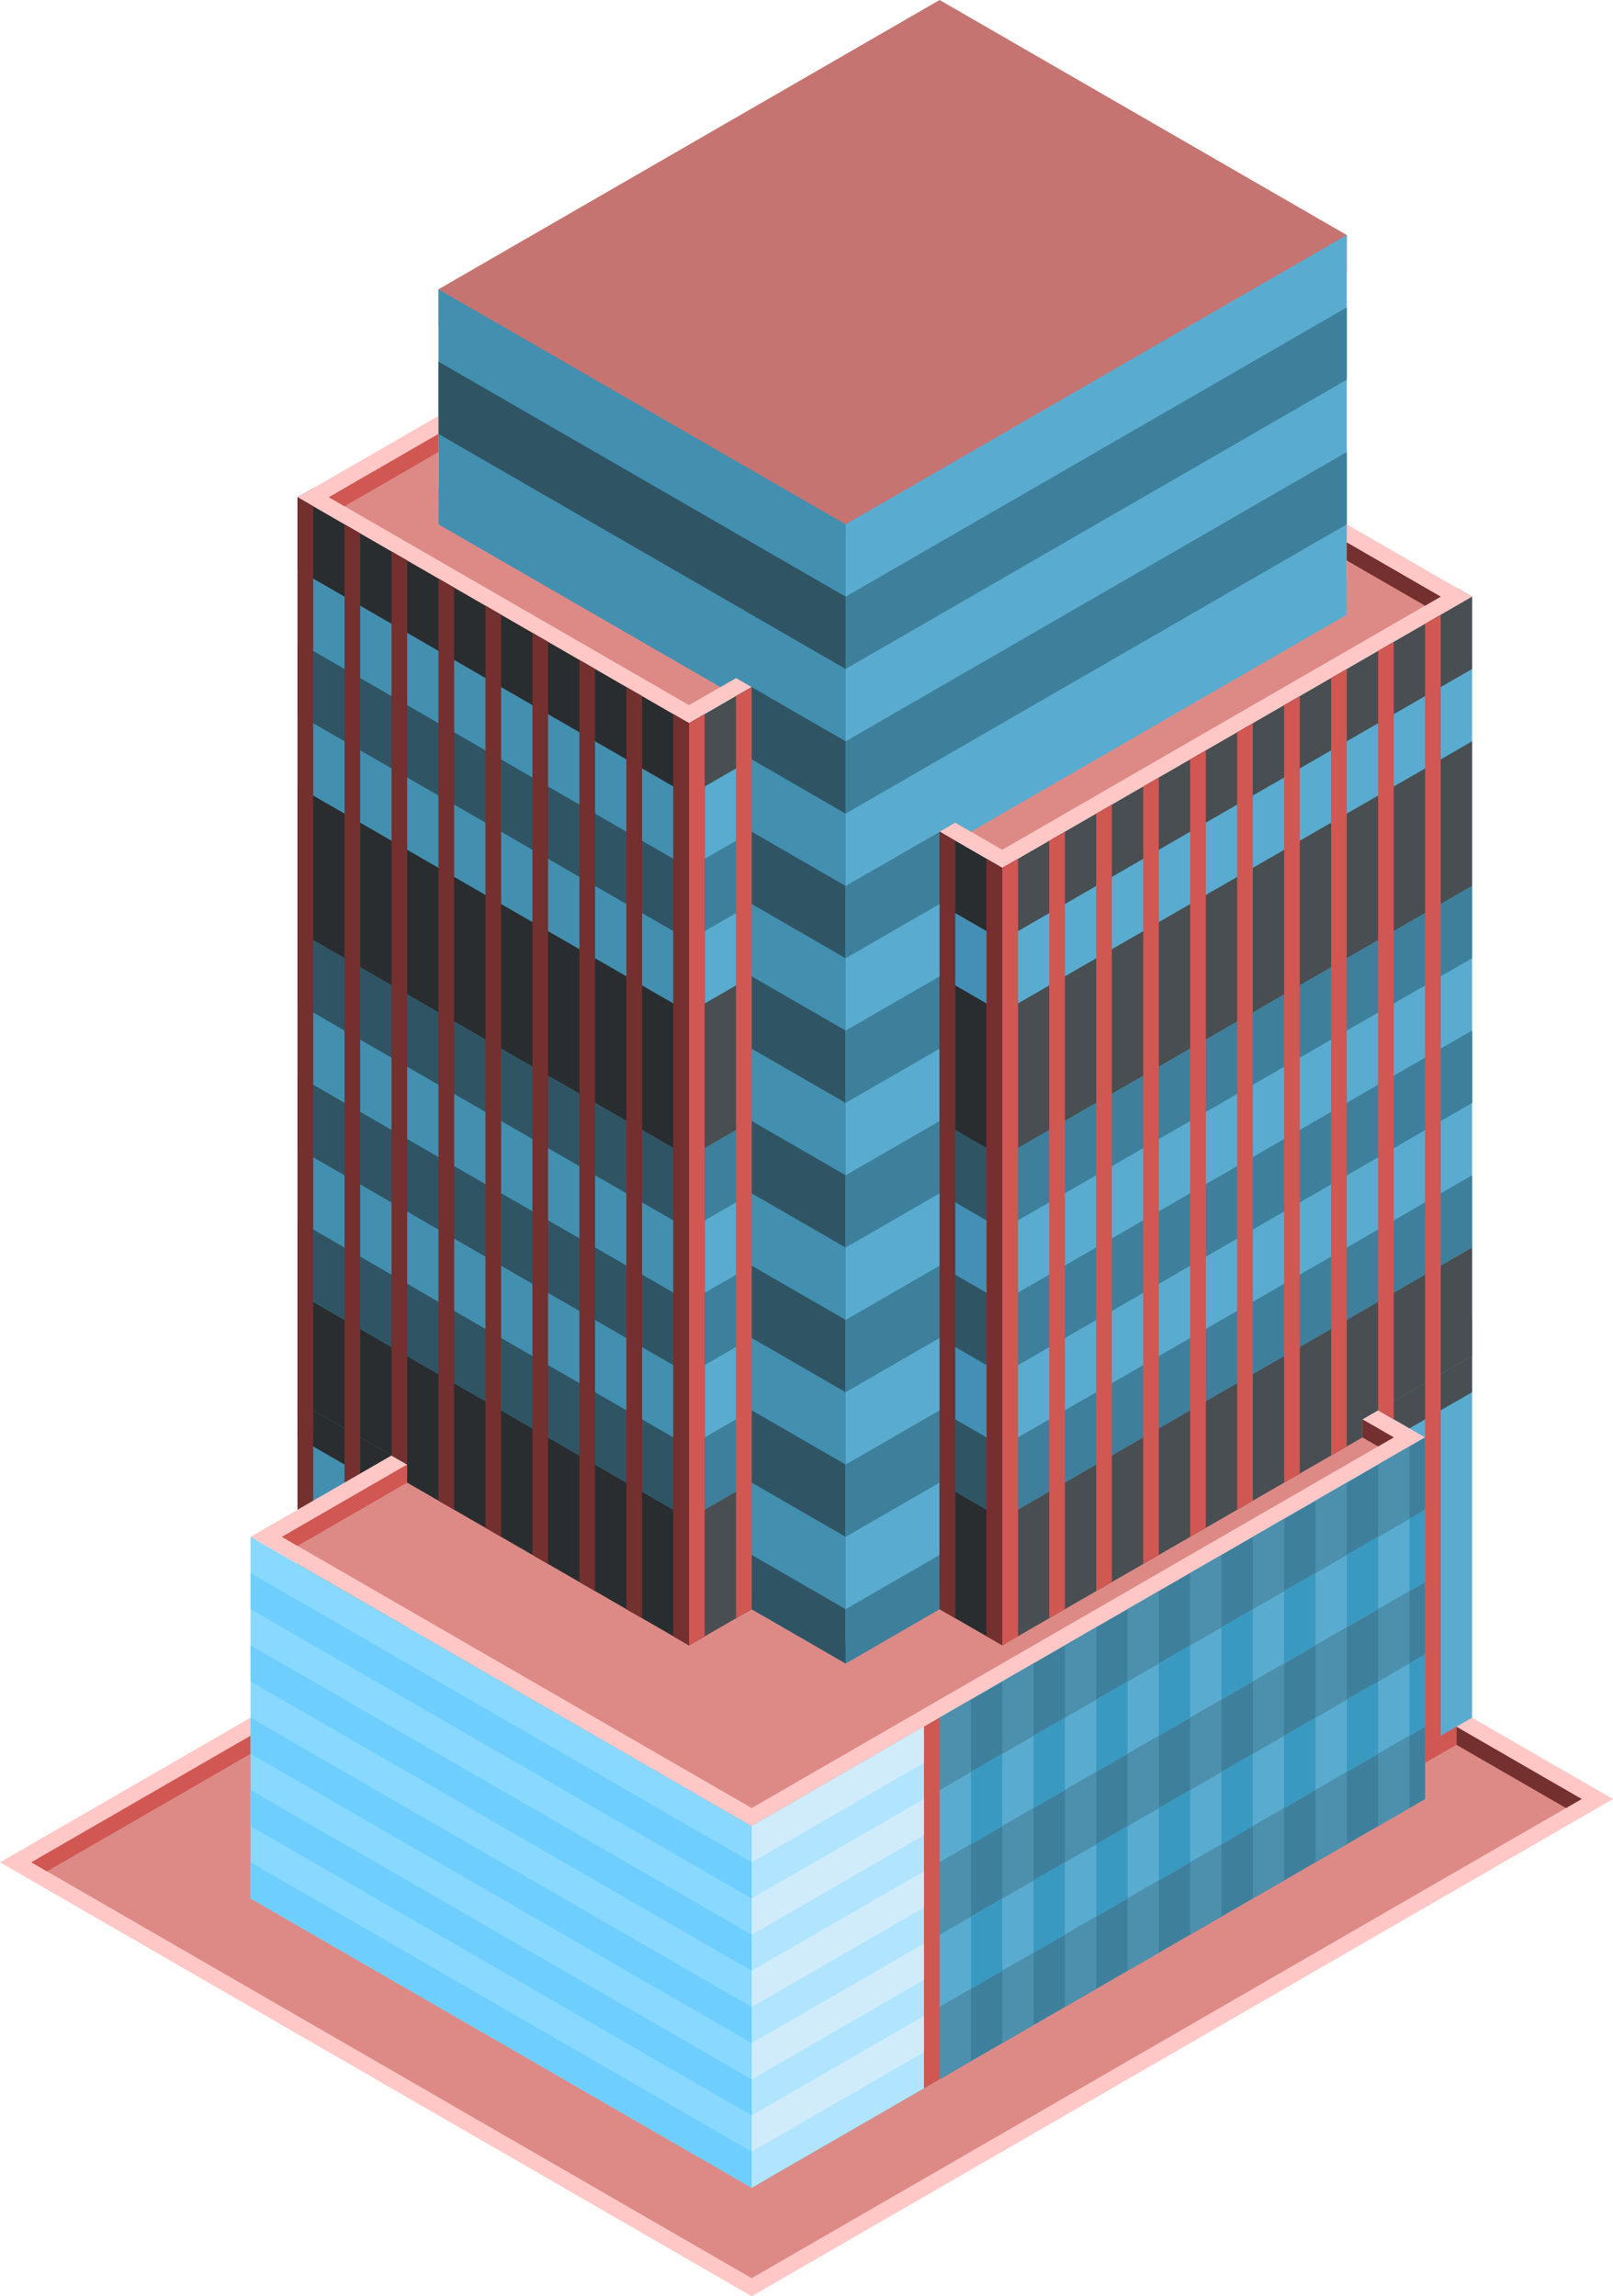 <svg id="Layer_1" data-name="Layer 1" xmlns="http://www.w3.org/2000/svg" viewBox="0 0 515 733.235">
  <defs>
    <style>
      .top-dark {
        fill: #c67471;
      }

      .top-light {
        fill: #ffc8c6;
      }

      .top-prim {
        fill: #dd8a87;
      }

      .curtain-R-prim-light {
        fill: #59acd0;
      }

      .cls-1 {
        fill: #484e51;
      }

      .curtain-L-prim-light {
        fill: #438fb0;
      }

      .cls-2 {
        fill: #2a2d2f;
      }

      .exterior-L-prim {
        fill: #73302e;
      }

      .curtain-L-prim-dark {
        fill: #2f5565;
      }

      .curtain-R-prim-dark {
        fill: #3e809c;
      }

      .cls-3 {
        fill: #89d8ff;
      }

      .cls-4 {
        fill: #448fb5;
      }

      .exterior-R-prim {
        fill: #d05752;
      }

      .cls-5 {
        fill: #b1e5ff;
      }

      .cls-6 {
        fill: #d0ecfb;
      }

      .cls-7 {
        fill: #6ecfff;
      }

      .curtain-R-prim-dark-light {
        fill: #4d90ad;
      }

      .curtain-R-prim-light-dark {
        fill: #3999c1;
      }
    </style>
  </defs>
  <title>Artboard 8</title>
  <g id="root">
    <path id="anchor_140_167.431_290" class="top-dark" d="M140,103.923l130,75.055L430,86.602V75.055L300,0,140,92.376Z"/>
    <path class="top-light" d="M0,594.67,275,435.899,515,574.463,240,733.235Z"/>
    <path class="top-prim" d="M240,727.461,505,574.463,275,441.673,10,594.67Z"/>
    <path class="curtain-R-prim-light" d="M440,450.333v115.47l30-17.321V433.012Z"/>
    <path class="cls-1" d="M470,421.465v23.094l-40,23.094V444.559Z"/>
    <path class="curtain-L-prim-light" d="M130,467.653v115.47L95,562.916V447.446Z"/>
    <path class="top-light" d="M450,178.978,270,282.901,180,230.94,360,127.017Z"/>
    <path class="cls-2" d="M130,479.2V456.106L95,435.899v23.094Z"/>
    <path class="exterior-L-prim" d="M110,456.106l5,2.887v51.962l-5-2.887Z"/>
    <path class="exterior-L-prim" d="M95,441.673l5,2.886v57.735l-5-2.886Z"/>
    <path class="top-light" d="M455,458.993,240,583.123,80,490.747l215-124.13Z"/>
    <path class="top-prim" d="M90,490.747,295,372.391l150,86.602L240,577.35Z"/>
    <path class="curtain-L-prim-light" d="M220,230.94V519.615L95,447.446V158.771Z"/>
    <path class="cls-2" d="M95,412.805v34.641l125,72.169V484.974Z"/>
    <path class="curtain-L-prim-light" d="M270,167.431l10-5.773v363.73l-10,5.774-30-17.321V490.747L140,438.786V92.376Z"/>
    <path class="top-light" d="M115,147.224l35-20.207,5,2.886-15,8.661v11.547l-10,5.773Z"/>
    <path class="curtain-R-prim-light" d="M270,167.431v115.47l160-92.376V75.055Z"/>
    <path class="curtain-L-prim-dark" d="M230,213.619v23.094l40,23.094V236.713Z"/>
    <path class="curtain-L-prim-dark" d="M230,305.995v23.094l40,23.094V329.089Z"/>
    <path class="curtain-L-prim-dark" d="M230,352.183v23.094l40,23.094V375.277Z"/>
    <path class="curtain-L-prim-dark" d="M230,444.559v23.094l40,23.094V467.653Z"/>
    <path class="curtain-L-prim-dark" d="M230,259.807v23.094l40,23.094V282.901Z"/>
    <path class="curtain-L-prim-dark" d="M230,398.371v23.094l40,23.094V421.465Z"/>
    <path class="curtain-L-prim-dark" d="M230,490.747v17.321l40,23.094V513.841Z"/>
    <path class="cls-2" d="M100,155.884l-5,2.887v23.094l125,72.169V225.166Z"/>
    <path class="cls-2" d="M95,251.147v46.188l125,72.169V323.316Z"/>
    <path class="curtain-L-prim-dark" d="M95,343.523v23.094l125,72.169V415.692Z"/>
    <path class="curtain-L-prim-dark" d="M95,389.711v23.094l125,72.169V461.88Z"/>
    <path class="curtain-L-prim-dark" d="M95,204.959v23.094l125,72.169V277.128Z"/>
    <path class="curtain-L-prim-dark" d="M95,343.523v23.094l125,72.169V415.692Z"/>
    <path class="curtain-L-prim-dark" d="M95,297.335v23.094l125,72.169V369.504Z"/>
    <path class="curtain-R-prim-light" d="M270,282.901V525.388l160-92.376V190.525Z"/>
    <path class="curtain-R-prim-light" d="M320,277.128V519.615l150-86.603V190.525Z"/>
    <path class="curtain-R-prim-dark" d="M310,305.995v23.094l-40,23.094V329.089Z"/>
    <path class="curtain-R-prim-light" d="M240,583.123V698.594L455,574.463V458.993Z"/>
    <path class="curtain-R-prim-dark" d="M310,352.183v23.094l-40,23.094V375.277Z"/>
    <path class="curtain-R-prim-dark" d="M310,444.559v23.094l-40,23.094V467.653Z"/>
    <path class="curtain-R-prim-dark" d="M310,259.807v23.094l-40,23.094V282.901Z"/>
    <path class="cls-1" d="M465,187.639l5,2.886v23.094L320,300.222V271.354Z"/>
    <path class="curtain-R-prim-dark" d="M470,329.089v23.094L320,438.786V415.692Z"/>
    <path class="curtain-R-prim-dark" d="M470,375.277v23.094L320,484.974V461.88Z"/>
    <path class="curtain-R-prim-dark" d="M455,458.993v23.094L300,571.576V548.482Z"/>
    <path class="curtain-R-prim-dark" d="M455,505.181v23.094L300,617.764V594.671Z"/>
    <path class="curtain-R-prim-dark" d="M455,551.369v23.094L300,663.952V640.858Z"/>
    <path class="cls-1" d="M470,236.713v46.188L320,369.504V323.316Z"/>
    <path class="curtain-R-prim-dark" d="M470,329.089v23.094L320,438.786V415.692Z"/>
    <path class="curtain-R-prim-dark" d="M470,282.901v23.094L320,392.598V369.504Z"/>
    <path class="cls-3" d="M240,583.123l5-2.886v115.47l-5,2.887L80,606.217V490.747Z"/>
    <path class="curtain-R-prim-dark" d="M310,398.371v23.094l-40,23.094V421.465Z"/>
    <path class="curtain-R-prim-dark" d="M310,490.747v17.321l-40,23.094V513.841Z"/>
    <path class="cls-4" d="M320,277.128V519.615l-20-11.547V265.581Z"/>
    <path class="top-light" d="M320,277.128l150-86.603-20-11.547L300,265.581Z"/>
    <path class="top-light" d="M95,158.771l20-11.547,125,72.169L220,230.94Z"/>
    <path class="curtain-R-prim-light" d="M220,519.615l20-11.547V219.393L220,230.94Z"/>
    <path class="top-prim" d="M235,216.506l-15,8.66L105,158.771l35-20.207v23.094Z"/>
    <path class="top-prim" d="M305,262.694l15,8.66,140-80.829-30-17.32v17.32Z"/>
    <path class="curtain-L-prim-dark" d="M300,404.145l20,11.547v23.094l-20-11.547Z"/>
    <path class="curtain-L-prim-dark" d="M300,357.957l20,11.547v23.094l-20-11.547Z"/>
    <path class="curtain-L-prim-dark" d="M300,450.333l20,11.547v23.094l-20-11.547Z"/>
    <path class="cls-2" d="M300,473.427l20,11.547v40.414l-20-11.547Z"/>
    <path class="cls-2" d="M300,265.581l20,11.547v23.094l-20-11.547Z"/>
    <path class="cls-2" d="M300,311.769l20,11.547h0l-20-11.547Z"/>
    <path class="exterior-R-prim" d="M130,467.653v5.774L95,493.634l-5-2.887Z"/>
    <path class="cls-2" d="M130,461.88v11.547l90,51.961V513.841Z"/>
    <path class="curtain-L-prim-dark" d="M240,508.068v5.773l30,17.321v-5.774Z"/>
    <path class="cls-1" d="M435,447.446v11.547L320,525.388V513.841Z"/>
    <path class="curtain-R-prim-dark" d="M270,531.162l30-17.321v-5.773l-30,17.32Z"/>
    <path class="exterior-R-prim" d="M220,525.388l20-11.547v-5.773l-20,11.547Z"/>
    <path class="exterior-L-prim" d="M435,458.993l5,2.887,5-2.887-10-5.773Z"/>
    <path class="exterior-L-prim" d="M465,551.369v5.774l35,20.207,5-2.887Z"/>
    <path class="exterior-R-prim" d="M10,594.67l70-40.414v5.773L15,597.557Z"/>
    <path class="exterior-R-prim" d="M455,562.916l10-5.773v-5.774l-10,5.774Z"/>
    <path class="exterior-R-prim" d="M140,138.564v5.773l-30,17.321-5-2.887Z"/>
    <path class="curtain-L-prim-light" d="M140,155.884v11.547l90,51.962,10-5.774Z"/>
    <path class="exterior-L-prim" d="M430,178.978l25,14.434,5-2.887-30-17.32Z"/>
    <path class="cls-1" d="M320,484.974v34.641l150-86.603V398.371Z"/>
    <path class="exterior-L-prim" d="M140,184.752l5,2.887V482.087l-5-2.887Z"/>
    <path class="exterior-L-prim" d="M110,167.431l5,2.887V464.767l-5-2.887Z"/>
    <path class="exterior-L-prim" d="M170,202.072l5,2.887V499.408l-5-2.887Z"/>
    <path class="exterior-L-prim" d="M200,219.393l5,2.887V516.728l-5-2.887Z"/>
    <path class="exterior-L-prim" d="M125,176.091l5,2.887V467.653l-5-2.886Z"/>
    <path class="exterior-L-prim" d="M95,158.771l5,2.887V456.106l-5-2.886Z"/>
    <path class="exterior-L-prim" d="M155,193.412l5,2.887V490.747l-5-2.886Z"/>
    <path class="exterior-L-prim" d="M185,210.733l5,2.886V508.068l-5-2.887Z"/>
    <path class="exterior-L-prim" d="M215,228.053l5,2.887V525.388l-5-2.886Z"/>
    <path class="exterior-R-prim" d="M400,230.94l-5,2.887v248.26l5-2.887Z"/>
    <path class="exterior-R-prim" d="M430,213.619l-5,2.887V464.767l5-2.887Z"/>
    <path class="exterior-R-prim" d="M370,248.26l-5,2.887V499.408l5-2.887Z"/>
    <path class="exterior-R-prim" d="M340,265.581l-5,2.887v248.26l5-2.887Z"/>
    <path class="exterior-R-prim" d="M415,222.28l-5,2.886V473.427l5-2.887Z"/>
    <path class="exterior-R-prim" d="M445,204.959l-5,2.887V450.333l5,2.887Z"/>
    <path class="exterior-R-prim" d="M460,196.299l-5,2.887V557.143l5-2.887Z"/>
    <path class="exterior-R-prim" d="M385,239.6l-5,2.887v248.26l5-2.886Z"/>
    <path class="exterior-R-prim" d="M355,256.921l-5,2.886V508.068l5-2.887Z"/>
    <path class="exterior-R-prim" d="M325,274.241l-5,2.887v248.26l5-2.886Z"/>
    <path class="curtain-R-prim-dark" d="M430,98.149v23.094L270,213.619V190.525Z"/>
    <path class="cls-1" d="M220,254.034l20-11.547V219.393L220,230.94Z"/>
    <path class="curtain-R-prim-dark" d="M220,300.222l20-11.547V265.581l-20,11.547Z"/>
    <path class="cls-1" d="M220,323.316l20-11.547h0l-20,11.547Z"/>
    <path class="curtain-R-prim-dark" d="M220,438.786l20-11.547V404.145l-20,11.547Z"/>
    <path class="curtain-R-prim-dark" d="M220,484.974l20-11.547V450.333L220,461.88Z"/>
    <path class="curtain-R-prim-dark" d="M220,392.598l20-11.547V357.957l-20,11.547Z"/>
    <path class="cls-1" d="M220,525.388l20-11.547V473.427l-20,11.547Z"/>
    <path class="cls-1" d="M220,369.504l20-11.547V311.769l-20,11.547Z"/>
    <path class="cls-2" d="M320,369.504l-20-11.547V311.769l20,11.547Z"/>
    <path class="curtain-R-prim-dark" d="M430,144.337v23.094L270,259.807V236.713Z"/>
    <path class="curtain-L-prim-dark" d="M140,115.47v23.094l130,75.055V190.525Z"/>
    <path class="exterior-L-prim" d="M215,228.053l5,2.887,5-2.887V522.502l-5,2.886-5-2.886Z"/>
    <path class="exterior-R-prim" d="M225,228.053l-5,2.887V525.388l5-2.886Z"/>
    <path class="exterior-R-prim" d="M240,219.393l-5,2.887V516.728l5-2.887Z"/>
    <path class="exterior-R-prim" d="M325,274.241l-5,2.887-5-2.887V522.502l5,2.886,5-2.886Z"/>
    <path class="exterior-R-prim" d="M295,551.369l5-2.887v115.47l-5,2.887Z"/>
    <path class="exterior-L-prim" d="M315,274.241l5,2.887v248.26l-5-2.886Z"/>
    <path class="exterior-L-prim" d="M300,265.581l5,2.887v248.26l-5-2.887Z"/>
    <path class="cls-5" d="M240,698.593l55-31.754V551.369l-55,31.754Z"/>
    <path class="cls-6" d="M240,594.67l55-31.754V551.369l-55,31.754Z"/>
    <path class="cls-7" d="M240,606.217,80,513.841V502.294L240,594.67Z"/>
    <path class="cls-6" d="M240,640.859l55-31.755V597.557l-55,31.754Z"/>
    <path class="cls-7" d="M240,652.405,80,560.029V548.482l160,92.376Z"/>
    <path class="cls-6" d="M240,617.764l55-31.754V574.463l-55,31.754Z"/>
    <path class="cls-7" d="M240,629.311,80,536.935V525.388l160,92.376Z"/>
    <path class="cls-6" d="M240,663.952l55-31.754V620.651l-55,31.754Z"/>
    <path class="cls-7" d="M240,675.499,80,583.123V571.576l160,92.376Z"/>
    <path class="cls-6" d="M240,687.047l55-31.755v-11.547L240,675.499Z"/>
    <path class="cls-7" d="M240,698.594,80,606.217V594.67l160,92.376Z"/>
    <path class="curtain-R-prim-dark-light" d="M300,571.576l10-5.773V542.709l-10,5.773Z"/>
    <path class="curtain-R-prim-dark-light" d="M300,617.764l10-5.773V588.897l-10,5.773Z"/>
    <path class="curtain-R-prim-dark-light" d="M300,663.952l10-5.773V635.085l-10,5.773Z"/>
    <path class="curtain-R-prim-dark-light" d="M380,525.388l10-5.773V496.521l-10,5.773Z"/>
    <path class="curtain-R-prim-dark-light" d="M380,571.576l10-5.773V542.709l-10,5.773Z"/>
    <path class="curtain-R-prim-dark-light" d="M380,617.764l10-5.773V588.897l-10,5.773Z"/>
    <path class="curtain-R-prim-dark-light" d="M340,548.482l10-5.773V519.615l-10,5.773Z"/>
    <path class="curtain-R-prim-dark-light" d="M340,594.67l10-5.773V565.803l-10,5.773Z"/>
    <path class="curtain-R-prim-dark-light" d="M340,640.858l10-5.773V611.991l-10,5.773Z"/>
    <path class="curtain-R-prim-dark-light" d="M420,502.294l10-5.773V473.427L420,479.2Z"/>
    <path class="curtain-R-prim-dark-light" d="M420,548.482l10-5.773V519.615l-10,5.773Z"/>
    <path class="curtain-R-prim-dark-light" d="M420,594.67l10-5.773V565.803l-10,5.773Z"/>
    <path class="curtain-R-prim-dark-light" d="M320,560.029l10-5.773V531.162l-10,5.773Z"/>
    <path class="curtain-R-prim-dark-light" d="M320,606.217l10-5.773V577.35l-10,5.773Z"/>
    <path class="curtain-R-prim-dark-light" d="M320,652.405l10-5.773V623.538l-10,5.773Z"/>
    <path class="curtain-R-prim-dark-light" d="M400,513.841l10-5.773V484.974l-10,5.773Z"/>
    <path class="curtain-R-prim-dark-light" d="M400,560.029l10-5.773V531.162l-10,5.773Z"/>
    <path class="curtain-R-prim-dark-light" d="M400,606.217l10-5.773V577.35l-10,5.773Z"/>
    <path class="curtain-R-prim-dark-light" d="M360,536.935l10-5.773V508.068l-10,5.773Z"/>
    <path class="curtain-R-prim-dark-light" d="M360,583.123l10-5.773V554.256l-10,5.773Z"/>
    <path class="curtain-R-prim-dark-light" d="M360,629.311l10-5.773V600.444l-10,5.773Z"/>
    <path class="curtain-R-prim-dark-light" d="M440,490.747l10-5.773V461.88l-10,5.773Z"/>
    <path class="curtain-R-prim-light-dark" d="M310,588.897l10-5.774V560.029l-10,5.774Z"/>
    <path class="curtain-R-prim-light-dark" d="M390,542.709l10-5.774V513.841l-10,5.774Z"/>
    <path class="curtain-R-prim-light-dark" d="M350,565.803l10-5.774V536.935l-10,5.774Z"/>
    <path class="curtain-R-prim-light-dark" d="M430,519.615l10-5.774V490.747l-10,5.774Z"/>
    <path class="curtain-R-prim-light-dark" d="M330,577.35l10-5.774V548.482l-10,5.774Z"/>
    <path class="curtain-R-prim-light-dark" d="M410,531.162l10-5.774V502.294l-10,5.774Z"/>
    <path class="curtain-R-prim-light-dark" d="M370,554.256l10-5.774V525.388l-10,5.774Z"/>
    <path class="curtain-R-prim-light-dark" d="M450,508.068l5-2.887V482.087l-5,2.887Z"/>
    <path class="curtain-R-prim-light-dark" d="M310,635.085l10-5.774V606.217l-10,5.774Z"/>
    <path class="curtain-R-prim-light-dark" d="M390,588.897l10-5.774V560.029l-10,5.774Z"/>
    <path class="curtain-R-prim-light-dark" d="M350,611.991l10-5.774V583.123l-10,5.774Z"/>
    <path class="curtain-R-prim-light-dark" d="M430,565.803l10-5.774V536.935l-10,5.774Z"/>
    <path class="curtain-R-prim-light-dark" d="M330,623.538l10-5.774V594.67l-10,5.774Z"/>
    <path class="curtain-R-prim-light-dark" d="M410,577.35l10-5.774V548.482l-10,5.774Z"/>
    <path class="curtain-R-prim-light-dark" d="M370,600.444l10-5.774V571.576l-10,5.774Z"/>
    <path class="curtain-R-prim-light-dark" d="M450,554.256l5-2.887V528.275l-5,2.887Z"/>
    <path class="curtain-R-prim-dark-light" d="M440,536.935l10-5.773V508.068l-10,5.773Z"/>
    <path class="curtain-R-prim-dark-light" d="M440,583.123l10-5.773V554.256l-10,5.773Z"/>
    <path class="curtain-R-prim-light" d="M300,259.807l130-75.055v11.547L310,265.581Z"/>
  </g>
</svg>
